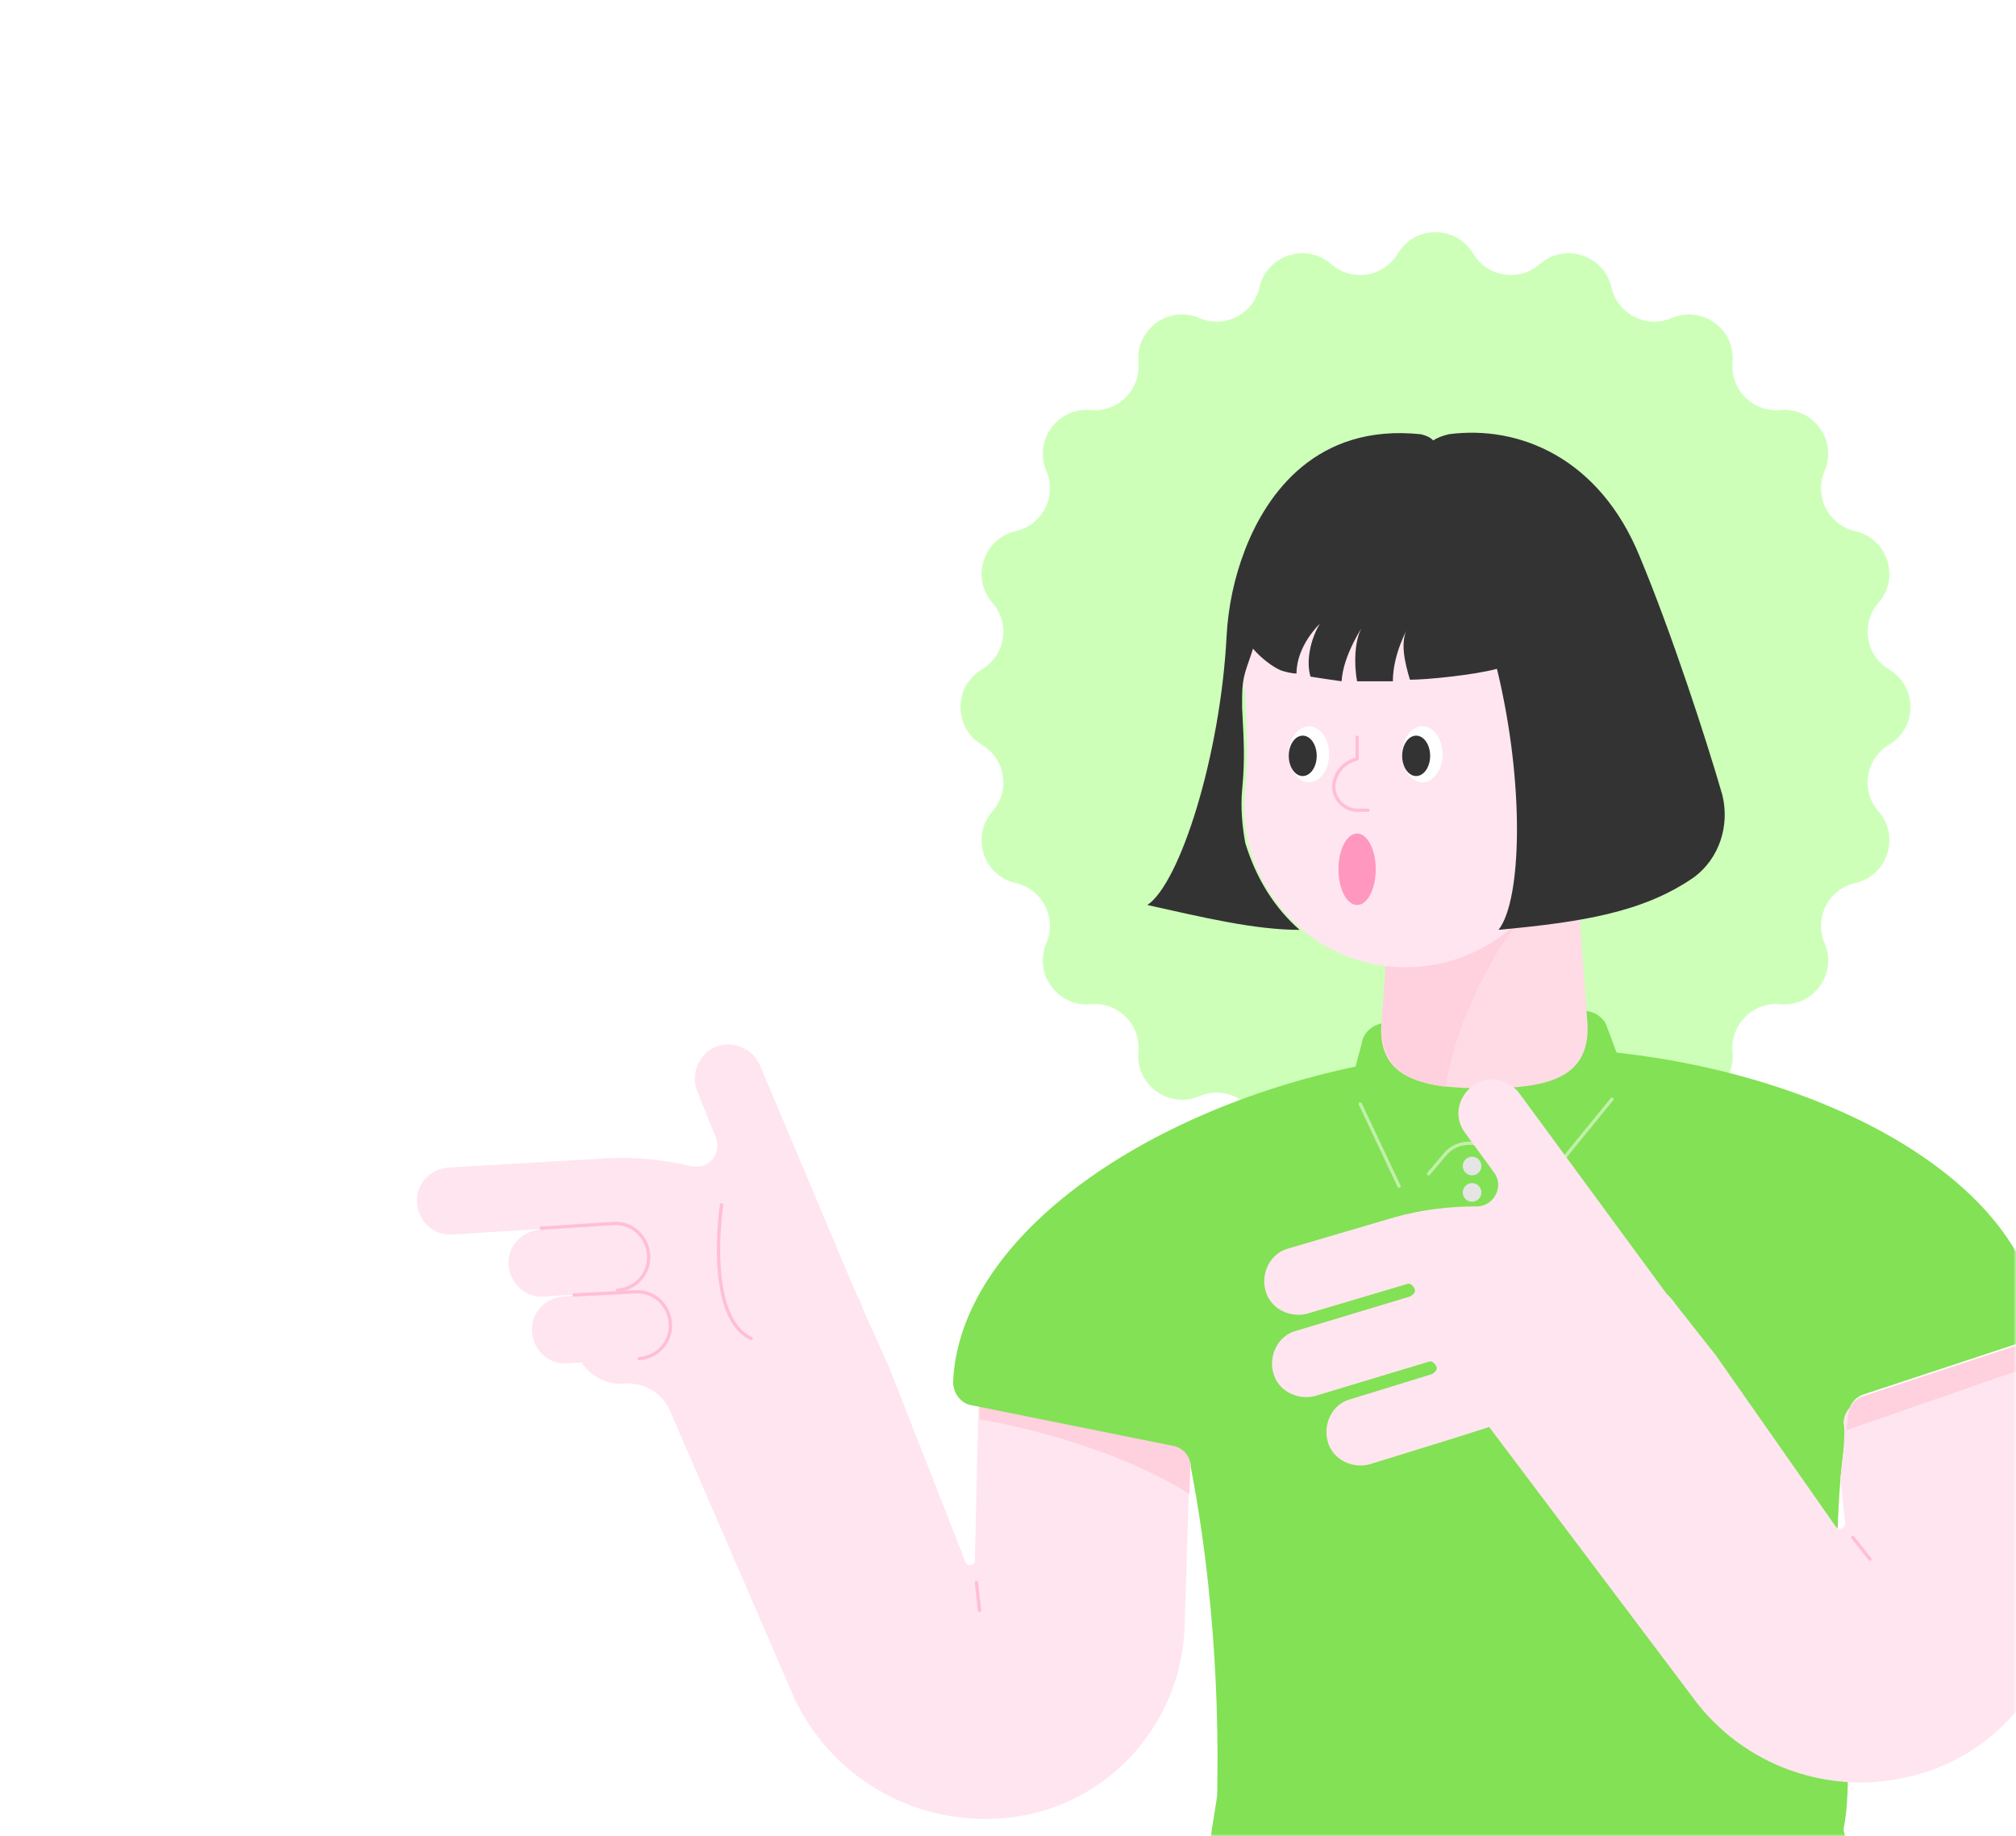 <svg width="382" height="348" viewBox="0 0 382 348" fill="none" xmlns="http://www.w3.org/2000/svg">
<mask id="mask0" mask-type="alpha" maskUnits="userSpaceOnUse" x="0" y="0" width="382" height="348">
<path d="M382 348L3.05176e-05 348L2.19259e-06 24C1.03382e-06 10.745 10.745 2.02057e-06 24 8.61793e-07L358 -2.83374e-05C371.255 -2.94962e-05 382 10.745 382 24L382 348Z" fill="#646EDC"/>
</mask>
<g mask="url(#mask0)">
<g filter="url(#filter0_d)">
<path d="M264.857 44.057C268.083 38.648 275.917 38.648 279.143 44.057V44.057C281.803 48.518 287.856 49.476 291.764 46.056V46.056C296.504 41.908 303.955 44.329 305.352 50.471V50.471C306.503 55.535 311.963 58.317 316.737 56.272V56.272C322.526 53.792 328.865 58.397 328.295 64.669V64.669C327.825 69.842 332.158 74.175 337.33 73.705V73.705C343.603 73.135 348.208 79.474 345.728 85.263V85.263C343.683 90.037 346.465 95.497 351.529 96.648V96.648C357.671 98.045 360.092 105.496 355.944 110.236V110.236C352.524 114.144 353.482 120.197 357.943 122.857V122.857C363.352 126.083 363.352 133.917 357.943 137.143V137.143C353.482 139.803 352.524 145.856 355.944 149.764V149.764C360.092 154.504 357.671 161.955 351.529 163.352V163.352C346.465 164.503 343.683 169.963 345.728 174.737V174.737C348.208 180.526 343.603 186.865 337.33 186.295V186.295C332.158 185.825 327.825 190.158 328.295 195.33V195.33C328.865 201.603 322.526 206.208 316.737 203.728V203.728C311.963 201.683 306.503 204.465 305.352 209.529V209.529C303.955 215.671 296.504 218.092 291.764 213.944V213.944C287.856 210.524 281.803 211.482 279.143 215.943V215.943C275.917 221.352 268.083 221.352 264.857 215.943V215.943C262.197 211.482 256.144 210.524 252.236 213.944V213.944C247.496 218.092 240.045 215.671 238.648 209.529V209.529C237.497 204.465 232.037 201.683 227.263 203.728V203.728C221.474 206.208 215.135 201.603 215.705 195.33V195.33C216.175 190.158 211.842 185.825 206.67 186.295V186.295C200.397 186.865 195.792 180.526 198.272 174.737V174.737C200.317 169.963 197.535 164.503 192.471 163.352V163.352C186.329 161.955 183.908 154.504 188.056 149.764V149.764C191.476 145.856 190.518 139.803 186.057 137.143V137.143C180.648 133.917 180.648 126.083 186.057 122.857V122.857C190.518 120.197 191.476 114.144 188.056 110.236V110.236C183.908 105.496 186.329 98.045 192.471 96.648V96.648C197.535 95.497 200.317 90.037 198.272 85.263V85.263C195.792 79.474 200.397 73.135 206.67 73.705V73.705C211.842 74.175 216.175 69.842 215.705 64.669V64.669C215.135 58.397 221.474 53.792 227.263 56.272V56.272C232.037 58.317 237.497 55.535 238.648 50.471V50.471C240.045 44.329 247.496 41.908 252.236 46.056V46.056C256.144 49.476 262.197 48.518 264.857 44.057V44.057Z" fill="#CDFFB9"/>
<path d="M110.232 228.446L85.794 229.918C82.261 230.212 79.317 227.563 79.022 224.029C78.728 220.496 81.378 217.552 84.911 217.258L115.237 215.491C120.537 215.197 125.836 215.785 130.841 216.963C134.08 217.846 137.024 214.608 135.552 211.369L132.019 202.536C130.841 199.298 132.608 195.47 135.847 194.292C139.086 193.115 142.913 194.881 144.091 198.12L162.345 241.401C162.934 242.284 163.228 243.167 163.523 244.05L168.528 255.239L182.955 292.042C183.25 292.925 184.722 292.631 184.722 291.748L185.605 253.472L225.941 256.416L224.469 304.113C223.88 323.84 208.276 339.739 188.844 340.622C172.65 341.506 157.634 332.673 150.568 317.952L127.014 263.483C125.542 259.949 122.009 257.888 118.181 258.183C115.237 258.477 112.292 257.005 110.526 254.65L106.404 249.35L113.765 243.756L110.232 228.446Z" fill="#FFE5EF"/>
<path d="M116.71 240.812L103.166 241.695C99.633 241.989 96.689 239.339 96.395 235.806C96.1 232.273 98.75 229.329 102.283 229.035L115.827 228.151C119.36 227.857 122.304 230.507 122.599 234.04C122.893 237.573 120.243 240.517 116.71 240.812Z" fill="#FFE5EF"/>
<path d="M121.127 253.471L107.583 254.355C104.05 254.649 101.106 251.999 100.811 248.466C100.517 244.933 103.167 241.989 106.7 241.694L120.243 240.811C123.776 240.517 126.721 243.166 127.015 246.7C127.31 250.233 124.66 253.177 121.127 253.471Z" fill="#FFE5EF"/>
<path d="M102.577 228.74L116.121 227.857C119.654 227.562 122.598 230.212 122.893 233.745C123.187 237.278 120.537 240.222 117.004 240.517" stroke="#FFBED7" stroke-width="0.63" stroke-miterlimit="10" stroke-linecap="round" stroke-linejoin="round"/>
<path d="M108.76 241.4L120.243 240.811C123.776 240.517 126.721 243.166 127.015 246.7C127.31 250.233 124.66 253.177 121.127 253.471" stroke="#FFBED7" stroke-width="0.63" stroke-miterlimit="10" stroke-linecap="round" stroke-linejoin="round"/>
<path d="M136.731 224.323C136.731 224.323 133.493 245.522 142.325 249.644" stroke="#FFBED7" stroke-width="0.63" stroke-miterlimit="10" stroke-linecap="round" stroke-linejoin="round"/>
<path d="M185.901 253.471L226.237 256.416L225.354 279.087C215.637 272.904 200.622 267.604 185.606 264.954L185.901 253.471Z" fill="#FFD0DD"/>
<path d="M256.857 198.12L258.035 193.703C258.329 191.642 260.095 190.17 262.156 189.876L299.843 187.52C301.904 187.52 303.965 188.698 304.554 190.759L306.32 195.47C346.657 199.886 382.577 219.613 386.405 245.522C386.699 247.583 385.521 249.644 383.46 250.233L353.134 260.244C351.368 260.832 350.485 262.305 350.19 263.777L349.896 266.721C344.89 298.813 352.546 326.784 349.307 342.683C349.601 344.744 351.957 348.277 347.54 347.983H242.136C239.45 347.983 234.95 347.983 232.419 347.983C232.125 347.983 231.831 347.983 231.831 347.983C228.298 347.099 229.181 345.627 229.475 344.155C229.475 342.977 230.653 336.795 230.653 335.911C230.653 331.2 231.536 304.702 225.648 274.082C225.648 272.021 224.175 270.254 222.114 269.96L184.133 262.305C182.072 262.01 180.6 259.949 180.6 257.888C181.778 230.801 216.226 206.658 256.857 198.12Z" fill="#82E155"/>
<path d="M278.938 218.729C279.914 218.729 280.705 217.938 280.705 216.962C280.705 215.987 279.914 215.196 278.938 215.196C277.962 215.196 277.172 215.987 277.172 216.962C277.172 217.938 277.962 218.729 278.938 218.729Z" fill="#E5E5E5"/>
<path d="M278.938 223.735C279.914 223.735 280.705 222.944 280.705 221.968C280.705 220.993 279.914 220.202 278.938 220.202C277.962 220.202 277.172 220.993 277.172 221.968C277.172 222.944 277.962 223.735 278.938 223.735Z" fill="#E5E5E5"/>
<path opacity="0.5" d="M257.741 205.186L265.101 220.79" stroke="white" stroke-width="0.63" stroke-miterlimit="10" stroke-linecap="round" stroke-linejoin="round"/>
<path opacity="0.5" d="M270.695 218.436L273.934 214.608C275.995 212.253 279.822 211.958 282.472 214.019L289.833 220.497C290.716 221.085 291.894 221.085 292.483 220.202L305.438 204.303" stroke="white" stroke-width="0.63" stroke-miterlimit="10" stroke-linecap="round" stroke-linejoin="round"/>
<path d="M297.782 148.655H264.806L261.862 188.992C260.39 200.474 269.517 202.241 281.294 202.241C293.071 202.241 301.904 200.474 300.726 188.992L297.782 148.655Z" fill="#FFDBE5"/>
<path d="M290.422 168.088C284.239 173.093 275.7 189.581 273.934 201.947C267.162 201.063 262.451 198.708 261.862 191.936C261.862 190.759 261.862 189.581 261.862 188.992C261.862 188.992 261.862 188.992 261.862 188.698L263.334 168.971L290.422 168.088Z" fill="#FFD0DD"/>
<path d="M235.659 125.395C235.659 103.902 253.619 86.531 275.112 87.709C294.25 88.592 310.149 104.491 311.032 123.629C311.327 132.462 308.677 140.706 303.966 147.183C299.844 153.072 296.016 159.255 292.189 165.143C286.006 174.859 274.523 180.748 261.863 178.981C249.497 177.215 239.486 167.793 236.542 155.721C235.659 152.188 235.659 148.95 235.953 145.711C236.542 139.528 236.248 133.345 235.953 127.162C235.659 126.868 235.659 126.279 235.659 125.395Z" fill="#FFE5EF"/>
<path d="M269.517 144.24C271.63 144.24 273.344 141.867 273.344 138.94C273.344 136.013 271.63 133.641 269.517 133.641C267.403 133.641 265.689 136.013 265.689 138.94C265.689 141.867 267.403 144.24 269.517 144.24Z" fill="white"/>
<path d="M268.339 143.061C269.803 143.061 270.989 141.347 270.989 139.234C270.989 137.12 269.803 135.406 268.339 135.406C266.876 135.406 265.689 137.12 265.689 139.234C265.689 141.347 266.876 143.061 268.339 143.061Z" fill="#333333"/>
<path d="M248.024 144.24C250.138 144.24 251.852 141.867 251.852 138.94C251.852 136.013 250.138 133.641 248.024 133.641C245.911 133.641 244.197 136.013 244.197 138.94C244.197 141.867 245.911 144.24 248.024 144.24Z" fill="white"/>
<path d="M246.847 143.061C248.31 143.061 249.497 141.347 249.497 139.234C249.497 137.12 248.31 135.406 246.847 135.406C245.383 135.406 244.197 137.12 244.197 139.234C244.197 141.347 245.383 143.061 246.847 143.061Z" fill="#333333"/>
<path d="M246.258 172.21C237.719 172.21 228.003 169.855 217.404 167.5C223.587 163.378 231.242 139.235 232.419 116.564C232.714 110.97 233.892 105.376 235.953 100.076C240.075 89.477 249.496 76.227 269.223 78.288C270.4 78.583 270.989 78.877 271.578 79.466C272.461 78.877 273.345 78.583 274.522 78.288C287.772 76.522 303.082 82.705 310.737 101.548C316.625 115.68 323.103 135.407 326.341 146.595C327.814 152.484 325.752 158.667 321.042 162.2C311.326 168.972 299.549 170.738 283.944 172.21C288.36 166.616 288.949 144.534 283.65 122.747C279.233 123.924 270.4 124.808 267.162 124.808C266.278 121.863 265.101 117.447 266.867 114.797C266.867 114.797 263.923 119.802 263.923 125.102C261.568 125.102 259.507 125.102 257.151 125.102C256.562 122.158 256.562 116.858 258.329 114.503C258.329 114.503 254.501 120.097 254.207 125.102C252.146 124.808 250.085 124.513 248.318 124.219C247.435 121.275 248.318 117.153 250.085 114.208C250.085 114.208 245.668 118.33 245.668 123.63C244.785 123.63 243.607 123.336 242.724 123.041C241.252 122.452 238.897 120.686 237.425 118.919C236.247 122.747 235.364 123.924 235.364 128.046C235.364 128.635 235.364 129.519 235.364 130.107C235.658 136.29 235.952 139.529 235.364 145.712C235.069 148.951 235.364 152.484 235.953 155.722C238.014 162.494 241.547 168.088 246.258 172.21Z" fill="#333333"/>
<path d="M348.718 276.142L349.601 284.386C349.896 285.564 348.423 286.153 347.835 285.27L325.164 252.883L317.509 243.167C316.92 242.283 316.331 241.694 315.742 241.106L288.066 203.419C286.005 200.475 282.177 199.591 279.233 201.652C276.289 203.713 275.406 207.541 277.467 210.485L283.061 218.14C285.122 220.79 283.06 224.618 279.822 224.618C274.522 224.618 269.517 225.207 264.217 226.679L244.196 232.567C240.663 233.451 238.896 237.278 239.78 240.517C240.663 244.05 244.491 245.816 247.73 244.933L266.573 239.339C267.161 239.045 267.75 239.634 268.045 240.222C268.339 240.811 267.75 241.4 267.162 241.695L245.668 248.172C242.135 249.055 240.369 252.883 241.252 256.121C242.135 259.655 245.963 261.421 249.202 260.538L270.695 254.06C271.283 253.766 271.872 254.355 272.167 254.944C272.461 255.533 271.873 256.121 271.284 256.416L255.973 261.127C252.44 262.01 250.674 265.837 251.557 269.076C252.44 272.609 256.268 274.376 259.507 273.493L275.7 268.487L282.177 266.426L321.631 318.834C331.641 331.495 348.423 336.794 364.028 332.084C382.871 326.489 394.059 307.352 390.232 288.214L382.577 251.705L352.251 261.716C352.251 261.716 349.601 262.304 349.307 265.543C349.896 267.898 348.718 276.142 348.718 276.142Z" fill="#FFE5EF"/>
<path d="M351.073 287.331L354.312 291.452" stroke="#FFBED7" stroke-width="0.63" stroke-miterlimit="10" stroke-linecap="round" stroke-linejoin="round"/>
<path d="M257.15 167.499C259.102 167.499 260.683 164.468 260.683 160.728C260.683 156.988 259.102 153.956 257.15 153.956C255.199 153.956 253.617 156.988 253.617 160.728C253.617 164.468 255.199 167.499 257.15 167.499Z" fill="#FF97BF"/>
<path d="M185.017 295.869L185.605 301.168" stroke="#FFBED7" stroke-width="0.63" stroke-miterlimit="10" stroke-linecap="round" stroke-linejoin="round"/>
<path d="M259.212 149.539H257.151C254.796 149.539 252.735 147.478 252.735 145.122C252.735 142.767 254.501 140.412 257.151 139.823V135.701" stroke="#FFBED7" stroke-width="0.63" stroke-miterlimit="10" stroke-linecap="round" stroke-linejoin="round"/>
<path d="M383.46 250.527L353.134 260.538C353.134 260.538 350.484 261.127 350.19 264.365C350.19 264.954 349.896 266.132 349.896 267.015L384.638 254.944L383.46 250.527Z" fill="#FFD0DD"/>
</g>
</g>
<defs>
<filter id="filter0_d" x="63" y="28" width="343.98" height="340" filterUnits="userSpaceOnUse" color-interpolation-filters="sRGB">
<feFlood flood-opacity="0" result="BackgroundImageFix"/>
<feColorMatrix in="SourceAlpha" type="matrix" values="0 0 0 0 0 0 0 0 0 0 0 0 0 0 0 0 0 0 127 0"/>
<feOffset dy="4"/>
<feGaussianBlur stdDeviation="8"/>
<feColorMatrix type="matrix" values="0 0 0 0 0 0 0 0 0 0 0 0 0 0 0 0 0 0 0.08 0"/>
<feBlend mode="normal" in2="BackgroundImageFix" result="effect1_dropShadow"/>
<feBlend mode="normal" in="SourceGraphic" in2="effect1_dropShadow" result="shape"/>
</filter>
</defs>
</svg>
